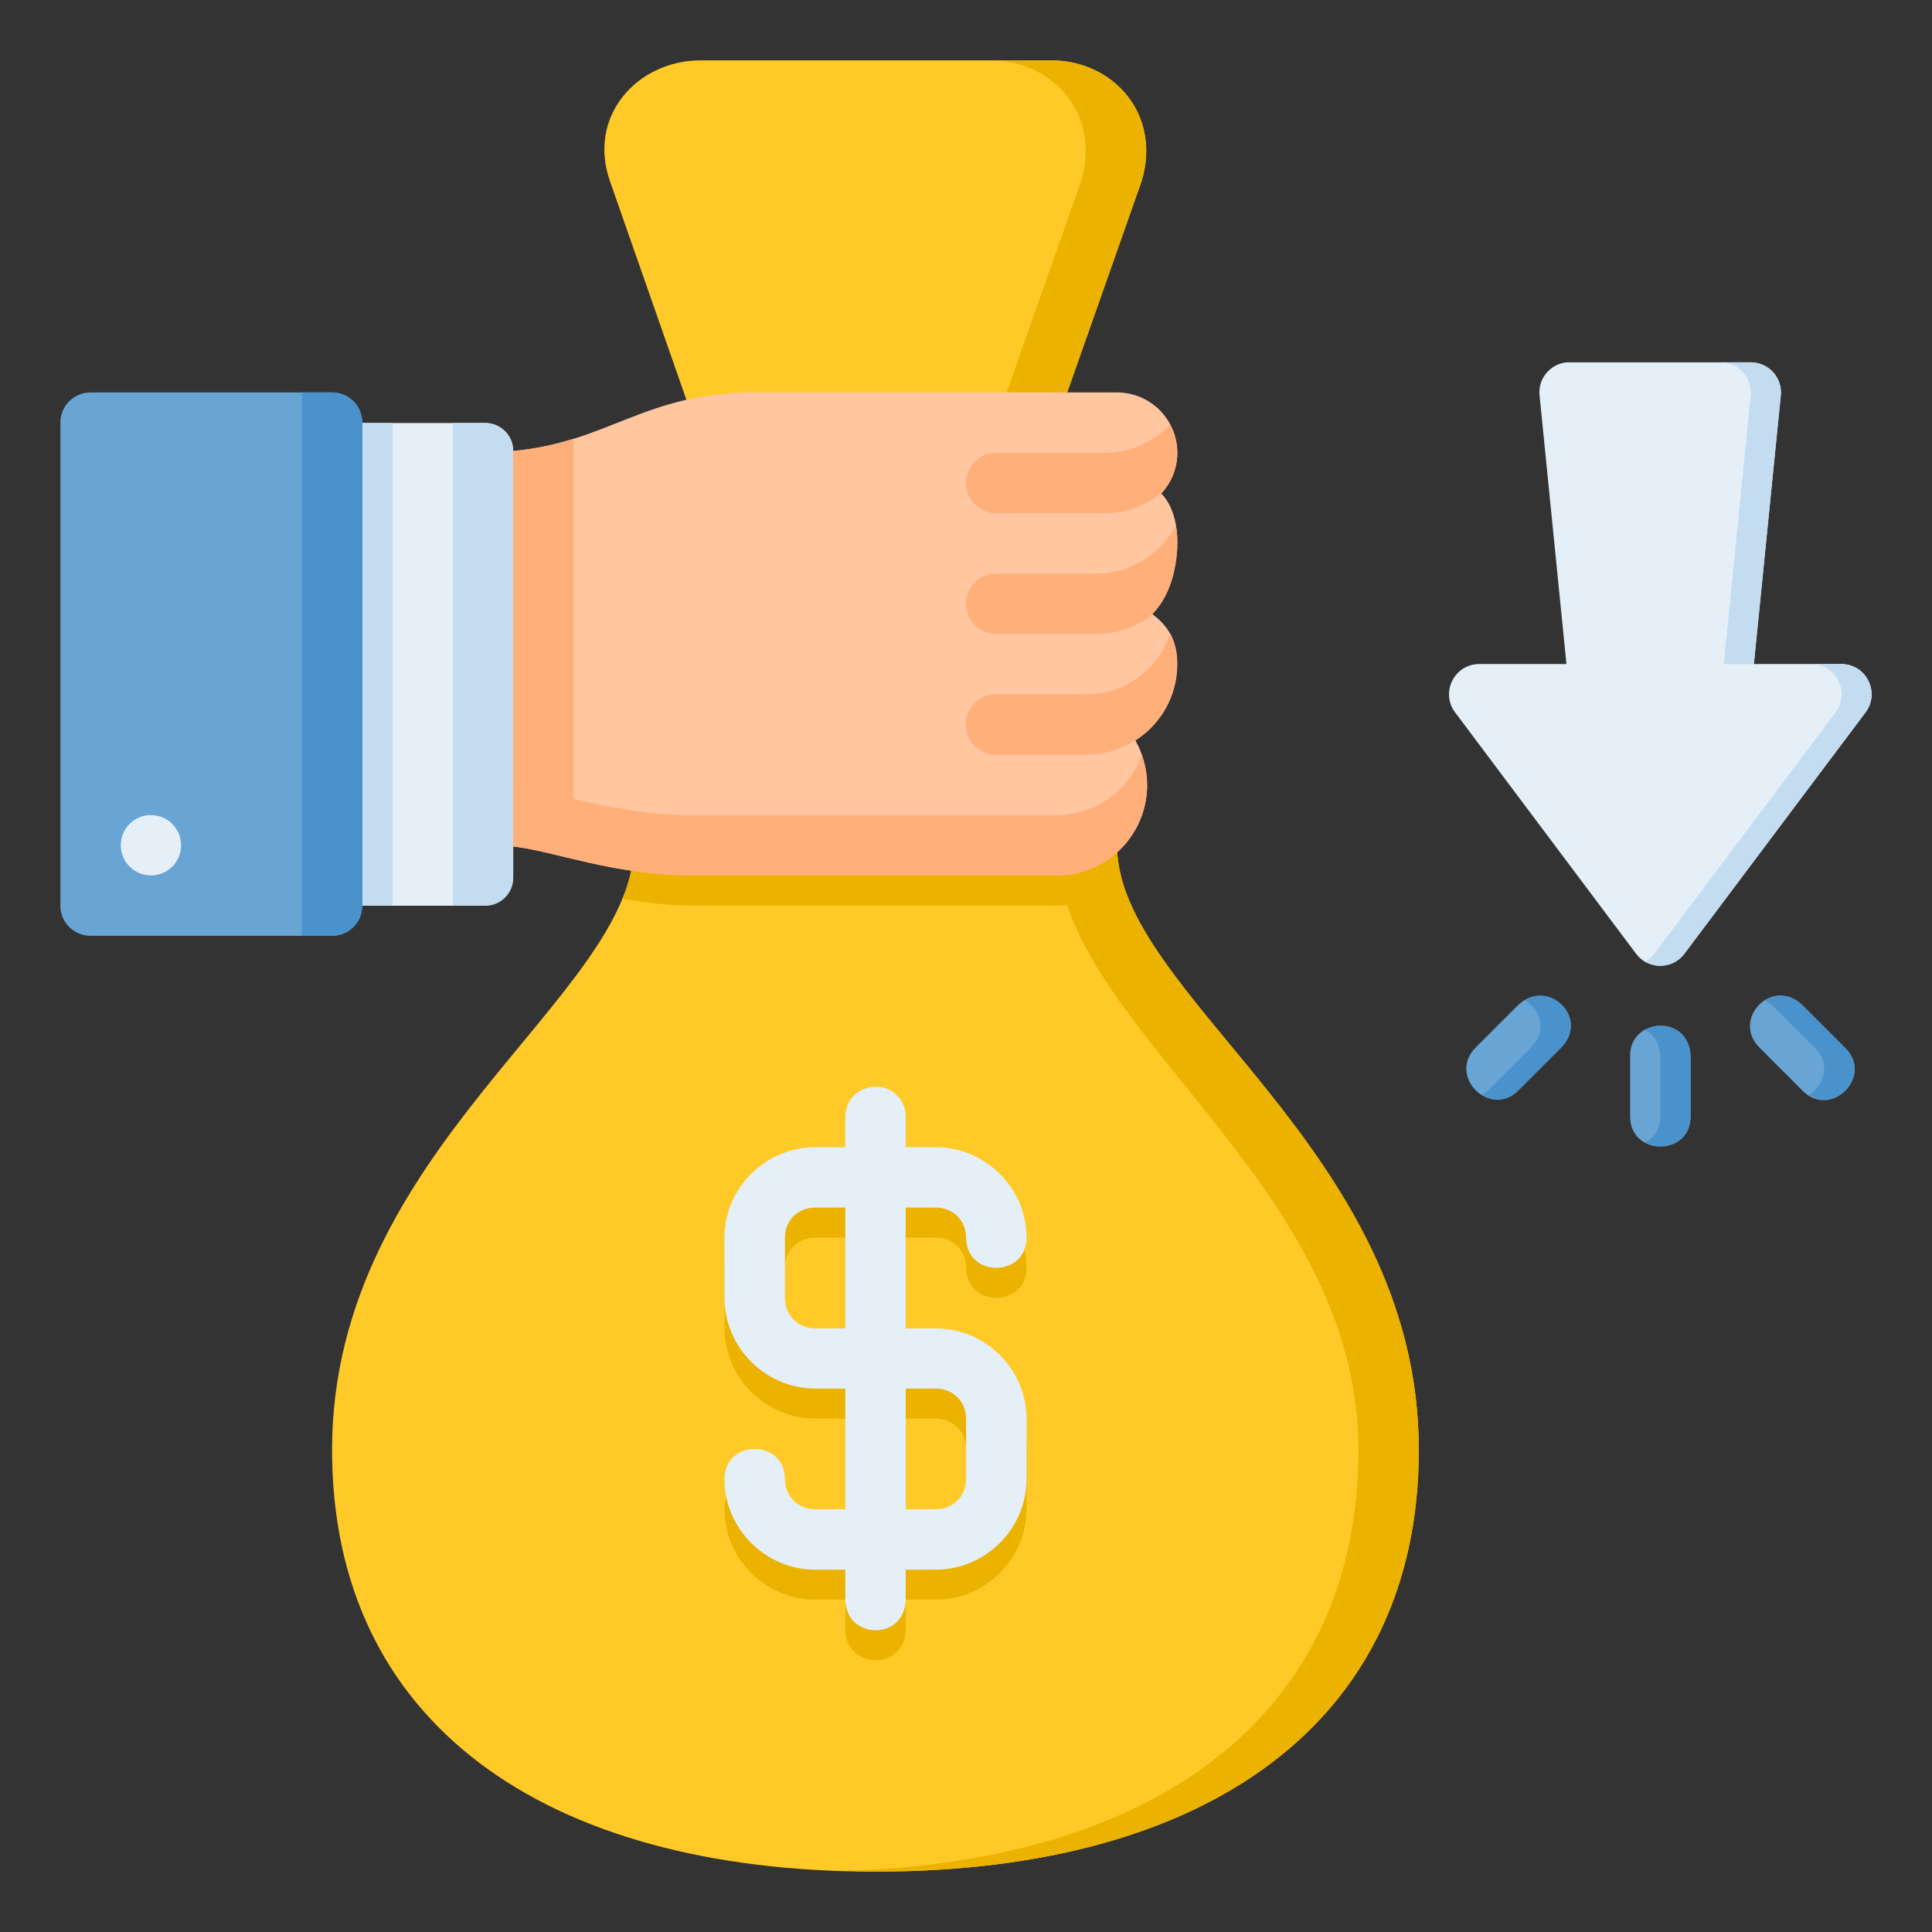 <svg width="24" height="24" viewBox="0 0 24 24" fill="none" xmlns="http://www.w3.org/2000/svg">
<rect x="0" y="0" width="24" height="24" fill="#333333" stroke="none"/>
<g clip-path="url(#clip0_3174_8093)">
<path d="M8.626 5.25L7.577 2.25C7.293 1.438 7.922 0.75 8.702 0.75H13.057C13.838 0.75 14.431 1.427 14.182 2.25L13.126 5.25H8.626Z" fill="#FFCA28"/>
<path d="M12.305 0.75C13.085 0.75 13.679 1.427 13.43 2.25L12.373 5.25H13.123L14.18 2.25C14.429 1.427 13.835 0.75 13.055 0.75H12.305Z" fill="#ECB200"/>
<path d="M7.875 10.5C7.875 12.375 4.125 14.261 4.125 18.011C4.125 21.386 6.744 23.25 10.875 23.25C15.007 23.25 17.625 21.386 17.625 18.011C17.625 14.261 13.875 12.375 13.875 10.5H7.875Z" fill="#FFCA28"/>
<path d="M10.877 13.873C10.67 13.877 10.506 14.017 10.501 14.247V14.624H10.127C9.51 14.624 9 15.131 9 15.747V16.497C9 17.114 9.51 17.622 10.127 17.622H10.501V19.122H10.127C9.913 19.122 9.751 18.962 9.751 18.748C9.751 18.248 9 18.248 9 18.748C9 19.365 9.51 19.872 10.127 19.872H10.501V20.249C10.511 20.74 11.233 20.76 11.251 20.249V19.872H11.624C12.241 19.872 12.752 19.365 12.752 18.748V17.998C12.752 17.381 12.241 16.875 11.624 16.875H11.251V15.374H11.624C11.838 15.374 12.001 15.533 12.001 15.747C12.001 16.248 12.752 16.248 12.752 15.747C12.752 15.131 12.241 14.624 11.624 14.624H11.251V14.247C11.252 14.037 11.088 13.869 10.877 13.873ZM10.127 15.374H10.501V16.875H10.127C9.913 16.875 9.751 16.712 9.751 16.497V15.747C9.751 15.533 9.913 15.374 10.127 15.374ZM11.251 17.622H11.624C11.838 17.622 12.001 17.784 12.001 17.998V18.748C12.001 18.962 11.838 19.122 11.624 19.122H11.251V17.622Z" fill="#ECB200"/>
<path d="M7.875 10.5C7.875 10.725 7.824 10.945 7.738 11.164C8.007 11.211 8.293 11.25 8.625 11.25H13.125C13.445 11.25 13.725 11.111 13.929 10.898C13.896 10.767 13.875 10.634 13.875 10.5L7.875 10.5Z" fill="#ECB200"/>
<path d="M13.125 10.5C13.125 12.75 16.875 14.636 16.875 18.011C16.875 21.281 14.389 23.126 10.5 23.239C10.625 23.243 10.746 23.25 10.875 23.25C15.007 23.25 17.625 21.386 17.625 18.011C17.625 14.261 13.875 12.375 13.875 10.5L13.125 10.5Z" fill="#ECB200"/>
<path d="M4.473 5.255H6.027C6.22 5.255 6.375 5.41 6.375 5.603V10.903C6.375 11.095 6.22 11.251 6.027 11.251H4.473C4.28 11.251 4.125 11.095 4.125 10.903V5.603C4.125 5.41 4.28 5.255 4.473 5.255Z" fill="#E4EFF8"/>
<path d="M14.426 6.131C14.549 5.998 14.625 5.821 14.625 5.625C14.625 5.21 14.29 4.875 13.875 4.875H9.375C8.006 4.875 7.565 5.493 6.375 5.602V10.514C6.915 10.578 7.62 10.875 8.625 10.875H13.125C13.748 10.875 14.25 10.373 14.25 9.75C14.25 9.548 14.196 9.361 14.104 9.198C14.417 8.998 14.625 8.65 14.625 8.25C14.625 8.021 14.557 7.808 14.317 7.631C14.454 7.425 14.625 7.11 14.625 6.75C14.63 6.501 14.56 6.265 14.426 6.131Z" fill="#FFC6A0"/>
<path d="M14.607 6.529C14.418 6.883 14.049 7.125 13.618 7.125H12.375C12.167 7.125 12 7.292 12 7.5C12 7.708 12.167 7.875 12.375 7.875H13.618C13.887 7.875 14.176 7.768 14.322 7.621C14.507 7.438 14.625 7.105 14.625 6.75C14.627 6.674 14.619 6.6 14.607 6.529Z" fill="#FFAF7A"/>
<path d="M12.371 8.625C12.163 8.625 11.996 8.792 11.996 9C11.996 9.208 12.163 9.375 12.371 9.375H13.496C14.119 9.375 14.621 8.873 14.621 8.25C14.621 8.12 14.602 7.994 14.539 7.875C14.383 8.308 13.984 8.625 13.496 8.625H12.371Z" fill="#FFAF7A"/>
<path d="M4.125 5.254V11.249H4.875V5.254H4.125Z" fill="#C4DCF0"/>
<path d="M13.125 10.126H8.625C7.62 10.126 6.915 9.828 6.375 9.764V10.514C6.915 10.578 7.62 10.876 8.625 10.876H13.125C13.748 10.876 14.25 10.374 14.25 9.75C14.25 9.62 14.221 9.499 14.18 9.383C14.023 9.816 13.613 10.126 13.125 10.126Z" fill="#FFAF7A"/>
<path d="M7.125 5.45C6.902 5.52 6.661 5.576 6.375 5.603V10.514C6.592 10.54 6.846 10.604 7.125 10.671V5.45Z" fill="#FFAF7A"/>
<path d="M5.625 5.254V11.249H6.027C6.22 11.249 6.375 11.094 6.375 10.902V5.602C6.375 5.409 6.22 5.254 6.027 5.254H5.625Z" fill="#C4DCF0"/>
<path d="M13.726 5.625H12.375C12.167 5.625 12 5.792 12 6C12 6.207 12.167 6.375 12.375 6.375H13.726C13.998 6.375 14.244 6.275 14.438 6.114C14.553 5.983 14.625 5.814 14.625 5.625C14.625 5.497 14.591 5.379 14.536 5.274C14.332 5.489 14.047 5.625 13.726 5.625Z" fill="#FFAF7A"/>
<path d="M19.462 4.501C19.255 4.521 19.103 4.706 19.125 4.913L19.459 8.249H18.375C18.066 8.25 17.89 8.603 18.076 8.85L20.324 11.848C20.474 12.048 20.774 12.048 20.924 11.848L23.174 8.85C23.361 8.602 23.183 8.248 22.872 8.249H21.788L22.122 4.913C22.145 4.692 21.971 4.501 21.749 4.501H19.462Z" fill="#E4EFF8"/>
<path d="M18.86 12.484L18.332 13.012C17.977 13.367 18.509 13.899 18.863 13.544L19.392 13.015C19.756 12.641 19.224 12.139 18.86 12.484Z" fill="#68A4D4"/>
<path d="M21.859 13.016L22.388 13.545C22.742 13.912 23.286 13.365 22.917 13.013L22.388 12.484C22.012 12.129 21.503 12.664 21.859 13.016Z" fill="#68A4D4"/>
<path d="M20.25 13.121V13.868C20.25 14.368 21.001 14.368 21.001 13.868V13.121C20.982 12.587 20.239 12.643 20.25 13.121Z" fill="#68A4D4"/>
<path d="M10.877 13.5C10.67 13.504 10.506 13.644 10.501 13.874V14.251H10.127C9.51 14.251 9 14.758 9 15.374V16.124C9 16.741 9.51 17.249 10.127 17.249H10.501V18.749H10.127C9.913 18.749 9.751 18.589 9.751 18.375C9.751 17.875 9 17.875 9 18.375C9 18.992 9.51 19.499 10.127 19.499H10.501V19.876C10.511 20.367 11.233 20.387 11.251 19.876V19.499H11.624C12.241 19.499 12.752 18.992 12.752 18.375V17.625C12.752 17.008 12.241 16.502 11.624 16.502H11.251V15.001H11.624C11.838 15.001 12.001 15.16 12.001 15.374C12.001 15.875 12.752 15.875 12.752 15.374C12.752 14.758 12.241 14.251 11.624 14.251H11.251V13.874C11.252 13.664 11.088 13.496 10.877 13.5ZM10.127 15.001H10.501V16.502H10.127C9.913 16.502 9.751 16.339 9.751 16.124V15.374C9.751 15.16 9.913 15.001 10.127 15.001ZM11.251 17.249H11.624C11.838 17.249 12.001 17.411 12.001 17.625V18.375C12.001 18.589 11.838 18.749 11.624 18.749H11.251V17.249Z" fill="#E4EFF8"/>
<path d="M1.125 4.875H4.125C4.333 4.875 4.5 5.042 4.5 5.25V11.25C4.5 11.458 4.333 11.625 4.125 11.625H1.125C0.917 11.625 0.75 11.458 0.75 11.25V5.25C0.75 5.042 0.917 4.875 1.125 4.875Z" fill="#68A4D4"/>
<path d="M3.75 4.875V11.625H4.125C4.333 11.625 4.5 11.458 4.5 11.25V5.25C4.5 5.042 4.333 4.875 4.125 4.875H3.75Z" fill="#4992CB"/>
<path d="M1.875 10.125C1.668 10.125 1.5 10.293 1.5 10.5C1.5 10.707 1.668 10.875 1.875 10.875C2.082 10.875 2.25 10.707 2.25 10.5C2.25 10.293 2.082 10.125 1.875 10.125Z" fill="#E4EFF8"/>
<path d="M21.375 4.501C21.597 4.501 21.771 4.692 21.748 4.913L21.414 8.25H21.786L22.121 4.913C22.143 4.692 21.969 4.501 21.747 4.501H21.375Z" fill="#C4DCF0"/>
<path d="M22.5 8.249C22.81 8.247 22.988 8.602 22.802 8.85L20.552 11.847C20.52 11.89 20.48 11.922 20.438 11.946C20.595 12.037 20.806 12.005 20.924 11.847L23.174 8.85C23.36 8.602 23.183 8.247 22.872 8.249H22.5Z" fill="#C4DCF0"/>
<path d="M18.946 12.428C19.132 12.54 19.228 12.798 19.016 13.016L18.487 13.545C18.461 13.571 18.433 13.582 18.406 13.598C18.539 13.682 18.714 13.693 18.862 13.545L19.391 13.016C19.663 12.736 19.433 12.383 19.147 12.369C19.081 12.366 19.012 12.39 18.946 12.428Z" fill="#4992CB"/>
<path d="M22.095 12.368C22.033 12.372 21.977 12.396 21.926 12.429C21.955 12.446 21.984 12.458 22.012 12.484L22.54 13.013C22.755 13.219 22.657 13.485 22.471 13.603C22.819 13.821 23.256 13.339 22.915 13.013L22.387 12.484C22.293 12.395 22.19 12.362 22.095 12.368Z" fill="#4992CB"/>
<path d="M20.613 12.742C20.551 12.744 20.492 12.765 20.438 12.795C20.54 12.852 20.619 12.954 20.625 13.121V13.868C20.625 14.03 20.544 14.133 20.438 14.19C20.66 14.31 21 14.207 21 13.868V13.121C20.99 12.854 20.8 12.735 20.613 12.742Z" fill="#4992CB"/>
</g>
<defs>
<clipPath id="clip0_3174_8093">
<rect width="24" height="24" fill="white"/>
</clipPath>
</defs>
</svg>
